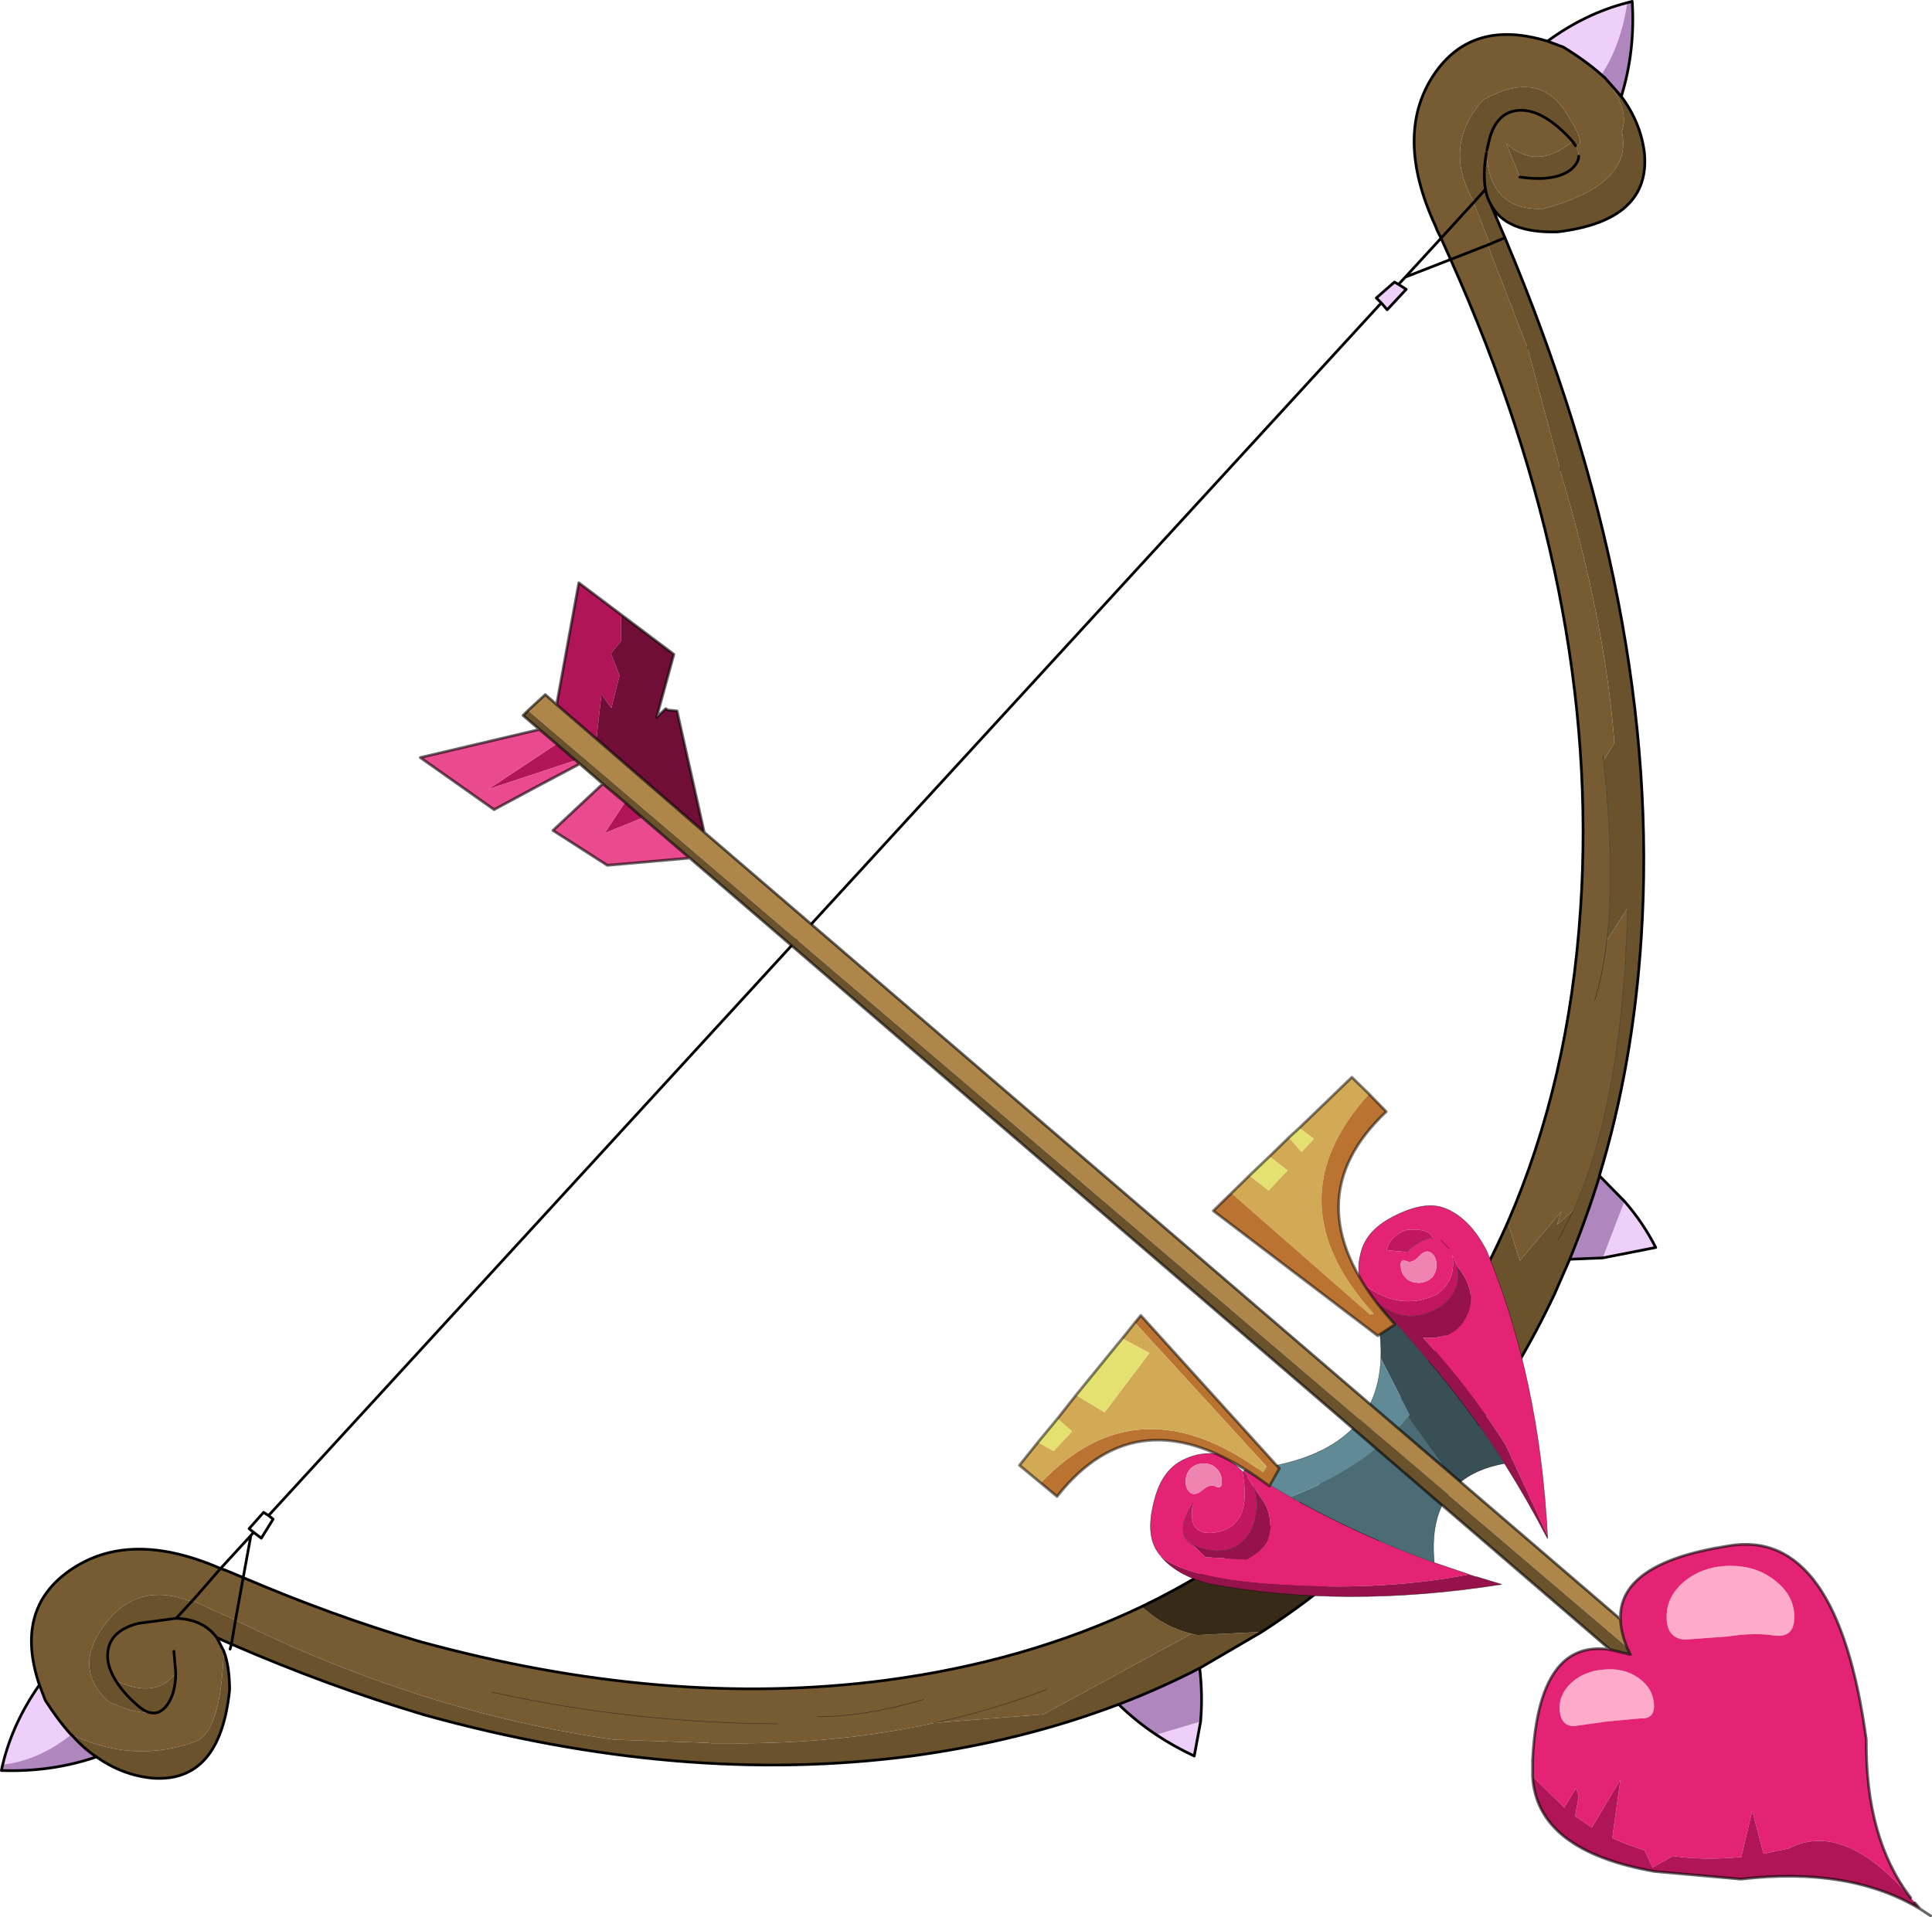 <svg viewBox="0 0 213.3 211.7" xmlns="http://www.w3.org/2000/svg" xmlns:xlink="http://www.w3.org/1999/xlink"><use width="213.3" height="211.7" xlink:href="#a"/><defs><g id="a"><path d="M350.45 90.25q-.7 4.7-2.85 7.95-1.75-1.55-4.2-3.05l-1.75-.65q4.15-3.05 8.8-4.25m-.3 132.35q2.05 2.35 3.45 5.1l-5.85 1.15 2.4-6.25M325.2 121.35l.85.55-2.1 2.25-.65-.75-.55-.55 2-1.75.45.25m-21.85 158.7-.7 3.8q-2.25-1.05-4.2-2.35l4.9-1.45M175.15 276l.65 1.7q1.4 2.2 2.85 3.8-3.6 2.85-7.55 3.3 1.1-4.6 4.05-8.8" fill="#edcffa" fill-rule="evenodd" transform="translate(-170.8 -89.95)"/><path d="m347.6 98.2.1.1.25.2q2.85 3.55 1.9 5.95 1.35 5.85-8.65 8.55-5.9.3-6.3-6.15l.05-.3.2-.85q.7-3.25 3.15-3.55 2.6-.3 5.75 3l.35.4q-3.85 3.3-7.3.25l1.5 3.7q3.8.55 5.6-.8.85-.7.9-1.5 0-.55-.35-1.15.55 0 .5-.55-.1-.8-1.3-2.7-3-5.35-9.35-1.85l-.3.3q-4 4.8-1.1 10.4l.3.55.05.05-.05.05-3.6 3.95 3.6-3.95 1.8 4.6-.25.1-4.1 1.6 4.1-1.6 4.35 11.25.1.3 3.5 13.05.05.3q4.9 16.35 5.95 29.65v.45l-1.15 1.95q1.25 11.95.35 19.85l2.3-3.6q-.55 21.25-5.95 33.35l-1.85 1.65.5-1.5-4.6 5.45-1.35-4.2q6.8-15.6 8.05-34.7 2.3-34.5-14.35-71.65l-1.05-2.35-.45-.9-.15-.4q-4.65-10.05-.2-16.75 4.2-6.25 12.55-3.7l1.75.65q2.45 1.5 4.2 3.05M197.65 264.15q9.8 4.2 19.45 7.05 27.2 7.45 51.4 4.3 15.55-2.05 28.35-8.15 2.4 2.25 5.5 3l-16.35 8.9-12.05.95q-10.65 2.35-22.6 2.25h-2l-.5-.05-10.25-.35q-21.1-3-41.8-13.2l-4.75-2.15-.1.1-.45-.15q-5.65-2-9.15 2.7-3.6 4.85.45 8.5 2.75 1.3 4.5 1.2h.05q1.1.3 1.95-.9.9-1.3.9-3.5-2.05 2.95-6.6.9-1.05-1.65-.9-3.1.2-2.45 3.4-3.25l4.15-.55q3 .1 4.5 2.15l.75 1.45q-.3 9.1-3.25 10.05-6.7 2.4-13.55-.8h-.05q-1.45-1.6-2.85-3.8l-.65-1.7q-2.8-8.3 3.3-12.6 6.6-4.65 16.7-.25l-3.1 3.55 3.1-3.55.45.15 2.05.85-.85 4.7.85-4.7m149.2-63.7q.9-2.85 1.35-6.65-.45 3.8-1.35 6.65m.95-27.05.05.55-.05-.55m-75 104.2q-6.6 1.95-11.75 1.9 5.15.05 11.75-1.9m13.55-1.1q-5.95 2.3-12.4 3.7 6.45-1.4 12.4-3.7M190 272.3l.2 2.35-.2-2.35m35.1 4.5q15.35 3.4 31.55 3.5-16.2-.1-31.55-3.5" fill="#775b33" fill-rule="evenodd" transform="translate(-170.8 -89.95)"/><path d="m347.7 98.3-.1-.1q2.15-3.25 2.85-7.95l.55-.15q.35 5.45-1.2 10.5l-1.85-2.1-.25-.2m-.3 121.5 2.75 2.8-2.4 6.25-3.65.15q1.85-4.5 3.3-9.2m-44.15 54.35q.35 3 .1 5.9l-4.9 1.45q-2.25-1.5-4.15-3.35 4.6-1.75 8.95-4m-124.6 7.35h.05q1.3 1.5 2.75 2.45-5 1.7-10.5 1.5l.15-.65q3.95-.45 7.55-3.3" fill="#af87be" fill-rule="evenodd" transform="translate(-170.8 -89.95)"/><path d="m347.95 98.5 1.85 2.1q2.15 2.9 2.55 6.25.7 7.45-9.55 8.7-5.8.2-7.45-3.1l1.6 3.75q17.4 41.25 15.05 77.3-.9 14-4.6 26.2v.1q-1.45 4.7-3.3 9.2l-1.7 3.9q-2.65 5.6-5.95 10.75L332.1 235q2.85-4.85 5.15-10.05l1.35 4.2 4.6-5.45-.5 1.5 1.85-1.65q5.4-12.1 5.95-33.35l-2.3 3.6q.9-7.9-.35-19.85L349 172v-.45q-1.05-13.3-5.95-29.65l-.05-.3-3.5-13.05-.1-.3-4.35-11.25.25-.1-1.8-4.6.05-.05-.05-.05-.3-.55q-2.9-5.6 1.1-10.4l.3-.3q6.35-3.5 9.35 1.85 1.2 1.9 1.3 2.7.05.55-.5.55.35.6.35 1.15-.05.8-.9 1.5-1.8 1.35-5.6.8l-1.5-3.7q3.45 3.05 7.3-.25l-.35-.4q-3.15-3.3-5.75-3-2.45.3-3.15 3.55l-.2.85-.05.3q.4 6.45 6.3 6.15 10-2.7 8.65-8.55.95-2.4-1.9-5.95m-3.2 7.55-.35-.5.35.5m-9.85.8q-.4 2.3-.1 4-.3-1.7.1-4m-1.35 5.4 1.25-1.4-1.25 1.4m3.4 3.95-1.65.7 1.65-.7m-2.15-5.35q.15.9.55 1.6-.4-.7-.55-1.6m-24.7 159.3-6.85 4q-4.35 2.25-8.95 4-10.65 4.05-22.85 5.7-25.4 3.35-53.85-4.55-10.55-3.15-21.25-7.8l-1.35-.6-.25-.1q-1.5-2.05-4.5-2.15l-4.15.55q-3.2.8-3.4 3.25-.15 1.45.9 3.1 4.55 2.05 6.6-.9 0 2.2-.9 3.5-.85 1.2-1.95.9h-.05q-1.75.1-4.5-1.2-4.05-3.65-.45-8.5 3.5-4.7 9.15-2.7l.45.15.1-.1 4.75 2.15q20.7 10.2 41.8 13.2l10.25.35.5.05h2q11.95.1 22.6-2.25l12.05-.95 16.35-8.9.55.15 7.2-.35m32.75-43.3 1.7-3.3-1.7 3.3M178.7 281.5q6.85 3.2 13.55.8 2.95-.95 3.25-10.05.65 1.7.65 4.3-1.05 10.25-8.45 9.75-3.35-.3-6.25-2.35-1.45-.95-2.75-2.45m13.25-14.7-1.7 1.85 1.7-1.85m-8.35 8.75q.75 1.25 2.2 2.55.8.75 1.5.95-.7-.2-1.5-.95-1.45-1.3-2.2-2.55m13.2-6.7-.45 2.65.45-2.65" fill="#6a522d" fill-rule="evenodd" transform="translate(-170.8 -89.95)"/><path d="M296.85 267.35q14.75-7.1 25.85-19.6 5.3-6 9.4-12.75l4.35 8.65q-3.7 5.65-8.2 10.8-8.15 9.25-18.15 15.7l-7.2.35-.55-.15q-3.1-.75-5.5-3" fill="#372b17" fill-rule="evenodd" transform="translate(-170.8 -89.95)"/><path d="m176.9 8.35.25.2 1.85 2.1q1.55-5.05 1.2-10.5l-.55.15q-4.65 1.2-8.8 4.25Q162.5 2 158.3 8.25q-4.45 6.7.2 16.75l.15.4.45.9 1.05 2.35Q176.8 65.8 174.5 100.3q-1.25 19.1-8.05 34.7M176.8 8.25q-1.75-1.55-4.2-3.05l-1.75-.65m3.45 12.7q-.05.8-.9 1.5-1.8 1.35-5.6.8m5.8-3.95-.35-.4q-3.15-3.3-5.75-3-2.45.3-3.15 3.55l-.2.85m9.45-1 .35.5m5.05-5.45q2.15 2.9 2.55 6.25.7 7.45-9.55 8.7-5.8.2-7.45-3.1l1.6 3.75q17.4 41.25 15.05 77.3-.9 14-4.6 26.2v.1l2.75 2.8q2.05 2.35 3.45 5.1l-5.85 1.15-3.65.15-1.7 3.9q-2.65 5.6-5.95 10.75-3.7 5.65-8.2 10.8-8.15 9.25-18.15 15.7l-6.85 4q.35 3 .1 5.9l-.7 3.8q-2.25-1.05-4.2-2.35-2.25-1.5-4.15-3.35-10.65 4.05-22.85 5.7-25.4 3.35-53.85-4.55M164 20.9q-.3-1.7.1-4M46.3 181.25q27.2 7.45 51.4 4.3 15.55-2.05 28.35-8.15 14.75-7.1 25.85-19.6 5.3-6 9.4-12.75 2.85-4.85 5.15-10.05m-1.9-112.5q-.4-.7-.55-1.6m9.3 118.15q1.85-4.5 3.3-9.2m-53.1 58.35q4.6-1.75 8.95-4m-108.1-11q-10.1-4.4-16.7.25-6.1 4.3-3.3 12.6l.65 1.7q1.4 2.2 2.85 3.8h.05m16.8-9.25-.75-1.45q-1.5-2.05-4.5-2.15l-4.15.55q-3.2.8-3.4 3.25-.15 1.45.9 3.1m6.6-.9-.2-2.35m-2.7 6.75q-.7-.2-1.5-.95-1.45-1.3-2.2-2.55m11.4-4.65-.25-.1m.85-7.5-.45-.15m-20 12.85q-2.95 4.2-4.05 8.8l-.15.65q5.5.2 10.5-1.5-1.45-.95-2.75-2.45m8.6-2.45h.05q1.1.3 1.95-.9.9-1.3.9-3.5m-8.75 9.3q2.9 2.05 6.25 2.35 7.4.5 8.45-9.75 0-2.6-.65-4.3" fill="none" stroke="#000" stroke-linecap="round" stroke-linejoin="round" stroke-width=".3"/><path d="m159.1 26.3 3.6-3.95.05-.05m-8.35 9.1.85.55-2.1 2.25-.65-.75-122.85 133.9.5.4-1.3 2.1-.85-.65-.3.35-.85 4.65q9.8 4.2 19.45 7.05m106.2-147.8-.55-.55 2-1.75.45.25.75-.8 3.95-4.3m1.05 2.35 4.1-1.6.25-.1 1.65-.7m-11 4.35 5-1.95M164 20.9l-1.25 1.4M46.8 189.35q-10.55-3.15-21.25-7.8l-.15.55m4.25-14.75-.55-.35-1.6 1.8.5.4m-6.85 7.65.1-.1 3.1-3.55 3.35-3.65m-8.25 9.15 1.7-1.85m4.4 4.7-1.35-.6m1.35.6.45-2.65.85-4.7-2.05-.85" fill="none" stroke="#000" stroke-linecap="round" stroke-linejoin="round" stroke-width=".3"/><path d="M173.75 133.6q5.4-12.1 5.95-33.35m-2.3 3.6q-.45 3.8-1.35 6.65m-7.35-71.9-.1-.3m3.6 13.35.05.3m4.8 32.05q1.25 11.95.35 19.85M177.05 84l-.05-.55m-3.25 50.15-1.7 3.3m-81.8 52.65q5.15.05 11.75-1.9m1.15 2.6q6.45-1.4 12.4-3.7m-29.7 3.8q-16.2-.1-31.55-3.5" fill="none" stroke="#372b17" stroke-linecap="round" stroke-linejoin="round" stroke-width=".05"/><path d="m165.65 153.7 2.75 5.5m-7.1-14.15-2.15-4.3m2.15 4.3 4.35 8.65" fill="none" stroke="#6f0" stroke-linecap="round" stroke-linejoin="round" stroke-width=".05"/><path d="m329.9 226.9.9.95-.9-.95m-.9-.25q-.4-1.1-2.9-.9-1.9.7-2.2 2.25l2.15.2q1.7-1.6 2.95-1.55m-.25 1.6q-.6-.35-1.3.45-.75.8-1.4.5-.7-.25-.6.6.05.85.7 1.4.6.45 1.45.4.85-.1 1.4-.7.45-.65.4-1.45-.1-.85-.65-1.2m2.9 1.5-.1-.3-.4-.9q.45 2.8-1.75 4.35-4.2 2-8.4-1.4-.4-1.5 0-3.05.55-2.6 3.6-4.15 3.55-1.85 5.8-.9 2.7 1.1 4.55 4.7 5.8 14 6.7 31.4L337 249.45q-4.2-6.55-9.1-11.8 2.85.25 4.25-1.45 2.3-3.05-.5-6.45M308.2 252.3l5.05 2.95q7.8 4.35 15.9 7.25l3.85 1.3q-8.95 1.75-19.6 1.2-11.05-.5-14.4-3.15l-.15-.2-.25-.35q-1.4-2-.3-5.9.9-3.3 3.35-4.35 1.7-.8 3.7-.55l.2.1 1.45.95.95.85q1.25 6.25-3.2 6.8-2.9.3-2.25-3.2-1.6 2.45-.8 3.8l.4.45.4.3-.4-.3-.4-.45.8.75.05.05 1.35 1.3 4.5.25q1.4-.7 2.25-1.9.9-2.2-.25-4.35l-1.2-1.75-.7-1.15-.45-.5.15-.2m-2.5 1.25q0-.85-.6-1.45-.55-.55-1.4-.55t-1.45.55q-.55.6-.55 1.45t.55 1.25q.55.35 1.35-.35t1.45-.35q.65.3.65-.55" fill="#e42375" fill-rule="evenodd" transform="translate(-170.8 -89.95)"/><path d="M322.6 233.6q3.65 3.2 7.7.35l.25-.25q1.65-1.75 1.1-3.95 2.8 3.4.5 6.45-1.4 1.7-4.25 1.45 4.9 5.25 9.1 11.8l4.65 10.05v.35q-2.2-4.25-4.75-8.3-3.35-5.25-7.4-10.15l-3.5-4.1-3.4-3.7m11.2 30.45 2.8.85q-17.4 2.75-32.45-.1-3.45-.95-5.15-2.95 3.35 2.65 14.4 3.15 10.65.55 19.6-1.2l.8.25m-24.6-9.9 1.2 1.75q1.15 2.15.25 4.35-.85 1.2-2.25 1.9l-4.5-.25-1.35-1.3.5.2q3.75 1.3 5.65-1.45l.2-.3q1.2-2.75.3-4.9" fill="#96124a" fill-rule="evenodd" transform="translate(-170.8 -89.95)"/><path d="m326.05 228.2-2.15-.2q.3-1.55 2.2-2.25 2.5-.2 2.9.9-1.25-.05-2.95 1.55m-5.05 3.3q4.2 3.4 8.4 1.4 2.2-1.55 1.75-4.35l.4.9.1.3q.55 2.2-1.1 3.95l-.25.25q-4.05 2.85-7.7-.35l-.15-.1-1.1-1.15-.15-.2-.2-.65m-12.95 21 .45.5.7 1.15q.9 2.15-.3 4.9l-.2.3q-1.9 2.75-5.65 1.45l-.5-.2-.05-.05-.8-.75q-.8-1.35.8-3.8-.65 3.5 2.25 3.2 4.45-.55 3.2-6.8l.1.1" fill="#c11760" fill-rule="evenodd" transform="translate(-170.8 -89.95)"/><path d="M328.75 228.25q.55.35.65 1.2.05.8-.4 1.45-.55.6-1.4.7-.85.05-1.45-.4-.65-.55-.7-1.4-.1-.85.6-.6.65.3 1.4-.5.7-.8 1.3-.45m-23.05 25.3q0 .85-.65.55-.65-.35-1.45.35t-1.35.35q-.55-.4-.55-1.25t.55-1.45q.6-.55 1.45-.55t1.4.55q.6.6.6 1.45" fill="#f084b1" fill-rule="evenodd" transform="translate(-170.8 -89.95)"/><path d="M313.25 255.25q8.35-3.2 13.05-8.85l5.4 7.5q-3.1 2.8-2.55 8.6-8.1-2.9-15.9-7.25" fill="#4b6c74" fill-rule="evenodd" transform="translate(-170.8 -89.95)"/><path d="m322.6 233.6 3.4 3.7 3.5 4.1q4.05 4.9 7.4 10.15-3.3.6-5.2 2.35l-5.4-7.5.15-.2-3.2-6.25q.1-2.85-.75-6.3l.1-.05" fill="#374f55" fill-rule="evenodd" transform="translate(-170.8 -89.95)"/><path d="m323.25 239.95 3.2 6.25-.15.2q-4.7 5.65-13.05 8.85l-5.05-2.95q14.65-1.5 15.05-12.35" fill="#608a95" fill-rule="evenodd" transform="translate(-170.8 -89.95)"/><path d="m160 137.9-.9-.95m-.9-.25q-1.25-.05-2.95 1.55m-5.05 3.3.2.65.15.2 1.1 1.15.15.1q3.65 3.2 7.7.35l.25-.25q1.65-1.75 1.1-3.95m10 29.75q-.9-17.4-6.7-31.4-1.85-3.6-4.55-4.7-2.25-.95-5.8.9-3.05 1.55-3.6 4.15-.4 1.55 0 3.05m1.6 2.1 3.4 3.7 3.5 4.1q4.05 4.9 7.4 10.15 2.55 4.05 4.75 8.3v-.35m-33.45-7.2 5.05 2.95m20.55 8.8 2.8.85q-17.4 2.75-32.45-.1m1.2-14.3.2.1 1.45.95 1.2.75m-.15.2.45.5m-6 7.55-.4-.3-.4-.45q-.8-1.35.8-3.8m5.45-3.6-.95-.85m22.15 10.95 3.85 1.3m-3.85-1.3q-8.1-2.9-15.9-7.25m-5.3-2.85.1.1m1.15 1.65q.9 2.15-.3 4.9l-.2.3q-1.9 2.75-5.65 1.45l-.5-.2" fill="none" stroke="#000" stroke-linecap="round" stroke-linejoin="round" stroke-opacity=".6" stroke-width=".05"/><path d="M152.45 150q-.4 10.85-15.05 12.35l-.15.2m23.65 1.4q1.9-1.75 5.2-2.35m-32.75 13.25q-3.45-.95-5.15-2.95m-.15-.2-.25-.35q-1.4-2-.3-5.9.9-3.3 3.35-4.35 1.7-.8 3.7-.55m26.35 3.4q-3.1 2.8-2.55 8.6m-6.65-28.85q.85 3.45.75 6.3m-.75-6.3-.05-.15" fill="none" stroke="#000" stroke-linecap="round" stroke-linejoin="round" stroke-opacity=".6" stroke-width=".05"/><path d="m308.75 219.75 2.1 1.65 2.1-2.2-2-1.55 2.15-2.1 1.4 1.6 1.35-1.45-1.6-1.2 5.8-5.6 1.9 1.85q-10.75 11.85.5 24.25l-.1.05-.3.05-15.3-13.4 2-1.95" fill="#d2aa55" fill-rule="evenodd" transform="translate(-170.8 -89.95)"/><path d="m308.75 219.75 2.2-2.1 2 1.55-2.1 2.2-2.1-1.65m4.35-4.2 1.15-1.05 1.6 1.2-1.35 1.45-1.4-1.6" fill="#e4e170" fill-rule="evenodd" transform="translate(-170.8 -89.95)"/><path d="m321.95 210.75 1.9 1.95q-10.35 9.75-.35 22l1.3 1.5-1.9 1.25-18.15-13.8 2-1.95 15.3 13.4.3-.05.1-.05q-11.25-12.4-.5-24.25" fill="#bb7331" fill-rule="evenodd" transform="translate(-170.8 -89.95)"/><path d="m140.15 127.7-2.2 2.1m2.2-2.1 2.15-2.1 1.15-1.05 5.8-5.6 1.9 1.85 1.9 1.95q-10.35 9.75-.35 22l1.3 1.5-1.9 1.25-18.15-13.8 4-3.9" fill="none" stroke="#000" stroke-linecap="round" stroke-linejoin="round" stroke-opacity=".502" stroke-width=".3"/><path d="m296.1 236 .65-.8 15.3 16.9-1.1 1.95-1.1-.8q-13.4-9.45-22.35 1.95l-1.8-1.5q10.75-11.3 24.55-1.15l.4-.6-.05-.1L296.1 236" fill="#bb7331" fill-rule="evenodd" transform="translate(-170.8 -89.95)"/><path d="m296.1 236 14.5 15.85.05.1-.4.6q-13.8-10.15-24.55 1.15l-2.35-1.95 2.05-2.55 1.75 1 .05-.1 1.95-2.1-1.6-1.4 2.05-2.6 3.15 1.9 4.95-6.55-3-1.6 1.4-1.75" fill="#d2aa55" fill-rule="evenodd" transform="translate(-170.8 -89.95)"/><path d="m294.7 237.75 3 1.6-4.95 6.55-3.15-1.9 5.1-6.25m-7.15 8.85 1.6 1.4-1.95 2.1-.05.1-1.75-1 2.15-2.6" fill="#e4e170" fill-rule="evenodd" transform="translate(-170.8 -89.95)"/><path d="m139.05 163.3 1.1.8 1.1-1.95-15.3-16.9-.65.8-1.4 1.75-5.1 6.25-2.05 2.6-2.15 2.6-2.05 2.55 2.35 1.95 1.8 1.5q8.95-11.4 22.35-1.95z" fill="none" stroke="#000" stroke-linecap="round" stroke-linejoin="round" stroke-opacity=".502" stroke-width=".3"/><path d="M349.7 268.75q.05 1.4.7 3.05L229.1 168.4l1.9-1.75 1.25 1.1 4.4 3.8 11.9 10.3 101.15 86.9" fill="#ae864a" fill-rule="evenodd" transform="translate(-170.8 -89.95)"/><path d="M356.85 264.5q2.1-1.65 5-1.65t4.95 1.65q2.1 1.65 2.1 4t-2.2 2.05q-2.25-.35-5.1.1l-4.8.35q-2-.15-2-2.5t2.05-4m-3.45 13.55q.15 1.75-1.5 1.65l-3.75.35-3.55.5q-1.45 0-1.6-1.7-.15-1.75 1.3-3.1 1.45-1.3 3.6-1.45 2.15-.2 3.75.9t1.75 2.85" fill="#feabca" fill-rule="evenodd" transform="translate(-170.8 -89.95)"/><path d="M350.4 271.8q-.65-1.65-.7-3.05-.2-6.15 11.6-8.05l.3-.05q12.05-2.1 15.25 21.4-.1 10.95 4.9 17.45-7.35-8.55-13.45-5.45l-2.8.6-1.25-4.75-1.2 5.1q-4 .4-7.55-.1l-2.25 1.25-.9-1.9q-1.85-.55-3.55-1.35l.9-6.45-3.15 5.3-1.85-1.25.4-2.2-.3-.9-1.3 2.15-3.5-3.45v-1.75q.65-13.45 8.55-12.25l2.25.55-.4-.85m3 6.25q-.15-1.75-1.75-2.85t-3.75-.9q-2.15.15-3.6 1.45-1.45 1.35-1.3 3.1.15 1.7 1.6 1.7l3.55-.5 3.75-.35q1.65.1 1.5-1.65m3.45-13.55q-2.05 1.65-2.05 4t2 2.5l4.8-.35q2.85-.45 5.1-.1 2.2.3 2.2-2.05t-2.1-4q-2.05-1.65-4.95-1.65t-5 1.65" fill="#e42375" fill-rule="evenodd" transform="translate(-170.8 -89.95)"/><path d="m236.65 171.55-4.4-3.8 2.45-13.45 4.65 3.5v2.95l-1.1 1.35.95 2.45-.9 3.6-1.1-1.55-.55 4.95M340 286.1l3.5 3.45 1.3-2.15.3.9-.4 2.2 1.85 1.25 3.15-5.3-.9 6.45q1.7.8 3.55 1.35l.9 1.9 2.25-1.25q3.55.5 7.55.1l1.2-5.1 1.25 4.75 2.8-.6q6.1-3.1 13.45 5.45l.45.55.6.7q-7.8-4.7-19.8-3.3l-9.55-.85q-13-2.3-13.45-10.5m-107.75-114 2.1 1.8-9.65 3.2 7.55-5m7.55 6.45 1.95 1.7-4.2 1.7 2.25-3.4" fill="#b01557" fill-rule="evenodd" transform="translate(-170.8 -89.95)"/><path d="m230.35 170.5 1.9 1.6-7.55 5 9.65-3.2.45.4q-4.75 2.5-9.45 5.05l-8.15-5.75 13.15-3.1m7 6 2.45 2.05-2.25 3.4 4.2-1.7 5.2 4.45-9.1.8-6-3.85 5.5-5.15" fill="#ea4a8e" fill-rule="evenodd" transform="translate(-170.8 -89.95)"/><path d="m248.55 181.85-11.9-10.3.55-4.95 1.1 1.55.9-3.6-.95-2.45 1.1-1.35v-2.95l5.85 4.4-1.9 6.95 1-.95.25.15 1 .1 3 13.4" fill="#700e37" fill-rule="evenodd" transform="translate(-170.8 -89.95)"/><path d="m229.1 168.4 121.3 103.4.4.85-2.25-.55-101.6-87.4-5.2-4.45-1.95-1.7-2.45-2.05-2.55-2.2-.45-.4-2.1-1.8-1.9-1.6-1.8-1.55.55-.55" fill="#6a522d" fill-rule="evenodd" transform="translate(-170.8 -89.95)"/><path d="M179.6 181.85q-.65-1.65-.7-3.05L77.75 91.9l-11.9-10.3-4.4-3.8-1.25-1.1-1.9 1.75m121.3 103.4.4.85-2.25-.55q-7.9-1.2-8.55 12.25v1.75q.45 8.2 13.45 10.5l9.55.85q12-1.4 19.8 3.3l-.6-.7m-.45-.55q-5-6.5-4.9-17.45-3.2-23.5-15.25-21.4l-.3.05q-11.8 1.9-11.6 8.05m33.1 32 1.15.75M68.55 67.85l-4.65-3.5-2.45 13.45m7.1-9.95 5.85 4.4-1.9 6.95 1-.95.25.15 1 .1 3 13.4m-18.2-11.35 1.9 1.6 2.1 1.8.45.4 2.55 2.2L69 88.6l1.95 1.7 5.2 4.45 101.6 87.4M59.55 80.55 57.75 79l.55-.55m8.25 8.1-5.5 5.15 6 3.85 9.1-.8m-16.6-14.2-13.15 3.1 8.15 5.75q4.7-2.55 9.45-5.05" fill="none" stroke="#000" stroke-linecap="round" stroke-linejoin="round" stroke-opacity=".6" stroke-width=".3"/></g></defs></svg>